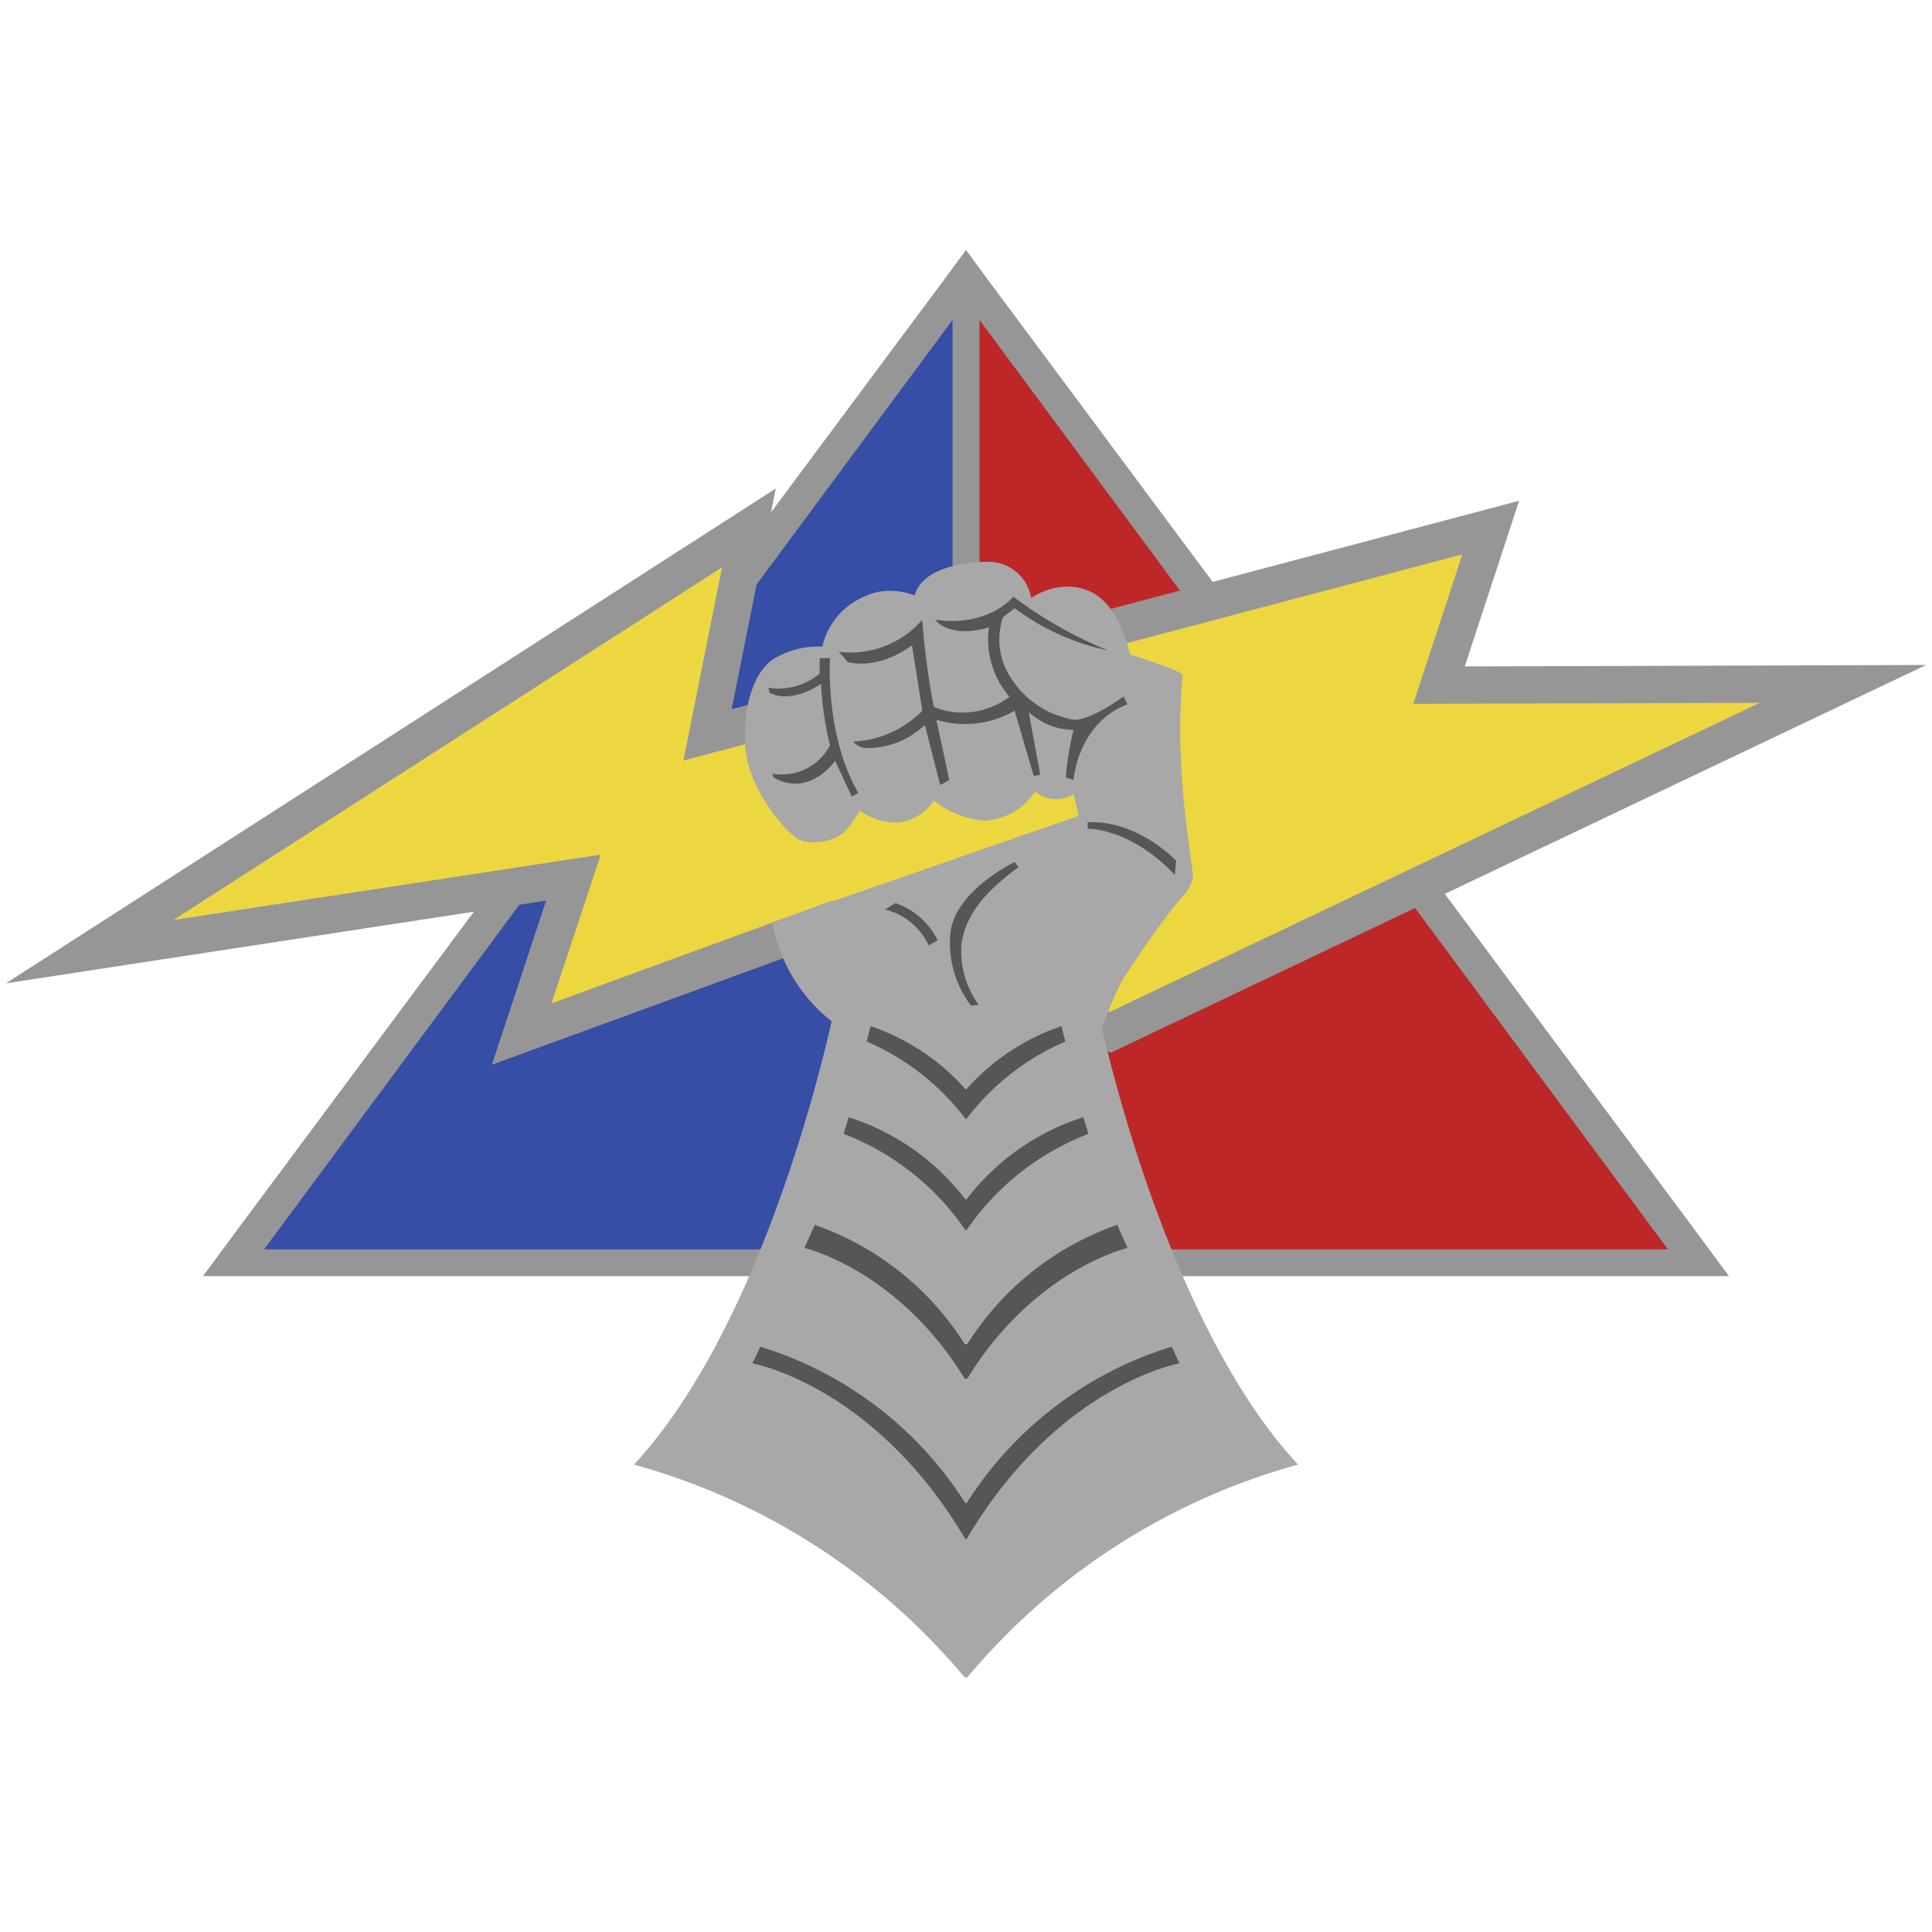 <svg id="_4_armored_division" data-name="4_armored_division" xmlns="http://www.w3.org/2000/svg" width="150" height="150" viewBox="0 0 150 150">
  <defs>
    <style>
      .cls-1 {
        fill: #364ea5;
      }

      .cls-1, .cls-2, .cls-3, .cls-4, .cls-5, .cls-6 {
        fill-rule: evenodd;
      }

      .cls-2 {
        fill: #bd2727;
      }

      .cls-3 {
        fill: #969696;
      }

      .cls-4 {
        fill: #edd741;
      }

      .cls-5 {
        fill: #a8a8a8;
      }

      .cls-6 {
        fill: #565656;
      }
    </style>
  </defs>
  <path class="cls-1" d="M74.8,22.7L18.466,97.628,74.8,97.589V22.7"/>
  <path id="Shape_93_copy" data-name="Shape 93 copy" class="cls-2" d="M75.2,22.7V97.589l56.332,0.039L75.2,22.7"/>
  <path class="cls-3" d="M73.955,86.649h2.091V24.841L129.5,97H20.5L73.955,24.841V86.649M75,19.412l-1.921,2.6-54.5,73.255-2.818,3.811H134.235l-2.818-3.811-54.5-73.255L75,19.412"/>
  <path class="cls-4" d="M113.517,43.175L56.034,58.392l-2.992.792,0.607-3.036,2.393-11.963-42.6,27.379,30.059-4.6,3.11-.477-0.988,2.989L42.8,78.032l21.04-7.689,0.693-.253,0.684,0.273L86.13,78.71,136.621,54.7l-24.239.074-2.671.008,0.832-2.538,2.974-9.067M53.042,59.184l2.992-.792,57.483-15.217-2.974,9.067-0.832,2.538,2.671-.008,24.239-.074L86.13,78.71,65.213,70.363l-0.684-.273-0.693.253L42.8,78.032l2.829-8.557,0.988-2.989-3.11.477-30.059,4.6,42.6-27.379L53.649,56.148l-0.607,3.036m61.946-17.4-60.7,16.067,3.142-15.711L9.11,73.2l36.095-5.525L41.256,79.623l23.258-8.5,21.65,8.64,54.758-26.04-29.879.09,3.945-12.025"/>
  <path class="cls-3" d="M113.724,51.741l4.219-12.86L56.806,55.063l3.427-17.138L0.46,76.345,42.4,69.925,38.188,82.666,64.5,73.051l21.748,8.679,63.292-30.1ZM64.545,69.954L42.814,77.9l3.817-11.546L13.46,71.429l42.6-27.38-3,15,60.476-16.009-3.807,11.607,26.91-.081L86.146,78.574Z"/>
  <path id="Shape_95_copy_2" data-name="Shape 95 copy 2" class="cls-5" d="M76.472,43.622c-0.155,0-.317.007-0.486,0.02-3.684.295-4.68,1.588-4.978,2.584a5.492,5.492,0,0,0-1.932-.354,4.293,4.293,0,0,0-1.751.354,5.6,5.6,0,0,0-3.484,3.981s-0.127-.014-0.348-0.014a6.789,6.789,0,0,0-3.335.911c-1.891,1.094-2.688,4.777-2.19,7.664s3.185,6.071,4.18,6.468a2.671,2.671,0,0,0,.973.159,3.708,3.708,0,0,0,2.511-.854,11.158,11.158,0,0,0,1.1-1.592,5.252,5.252,0,0,0,2.768.92,3.619,3.619,0,0,0,.417-0.024A3.81,3.81,0,0,0,72.5,62.152a7.313,7.313,0,0,0,3.9,1.568,3.251,3.251,0,0,0,1.073-.174,4.831,4.831,0,0,0,2.887-2.091,2.572,2.572,0,0,0,1.62.595,2.669,2.669,0,0,0,1.367-.4l0.4,1.692L59.959,71.607a12.594,12.594,0,0,0,4.579,7.664l0.03,0.024c-1.095,4.848-5.942,24.275-15.348,34.417A51.175,51.175,0,0,1,74.9,130.235h0.2a51.176,51.176,0,0,1,25.678-16.523c-9.08-9.791-13.911-28.233-15.22-33.861a32.774,32.774,0,0,1,1.473-3.565,70.044,70.044,0,0,1,4.579-6.47,3.525,3.525,0,0,0,1-1.592c0.1-.5-0.7-4.379-0.9-8.858a49.918,49.918,0,0,1,.1-6.968c0-.3-4.082-1.592-4.082-1.592s-0.7-3.784-3.086-4.878a4.188,4.188,0,0,0-1.761-.385,5.265,5.265,0,0,0-2.817.882,3.379,3.379,0,0,0-3.593-2.8"/>
  <path id="Shape_95_copy" data-name="Shape 95 copy" class="cls-6" d="M79.07,67.328l-0.3-.4s-4.579,2.19-4.977,5.474a8.05,8.05,0,0,0,1.593,5.673l0.6-.06a7.1,7.1,0,0,1-1.336-4.7C74.989,70.811,76.781,69.02,79.07,67.328ZM72.8,73a5.733,5.733,0,0,0-3.285-2.886l-0.8.5A5.051,5.051,0,0,1,72.1,73.4Zm11.646-9.157v0.5s3.285-.1,6.768,3.584l0.1-1.1S88.327,63.644,84.445,63.844ZM70.809,50.108l0.8,5.076a8,8,0,0,1-5.375,2.388,1.478,1.478,0,0,0,.9.5A6.4,6.4,0,0,0,71.8,56.279L73,60.958l0.7-.4-1-4.678a7.632,7.632,0,0,0,6.072-.7l1.493,5.076,0.5-.1-0.9-4.876a5.245,5.245,0,0,0,3.484,1.393,22.926,22.926,0,0,0-.6,3.683l0.6,0.2s0.3-4.379,4.18-5.873l-0.3-.6s-2.588,1.891-3.882,1.792A7.216,7.216,0,0,1,78.175,52.1a5.37,5.37,0,0,1-.3-4.18l0.9-.7a18.469,18.469,0,0,0,7.266,3.284,33,33,0,0,1-7.366-4.18s-1.891,2.388-6.072,1.791c0,0,1,1.493,4.181.6a6.76,6.76,0,0,0,1.593,5.375,5.993,5.993,0,0,1-5.873.8,57.947,57.947,0,0,1-.9-6.769,7.4,7.4,0,0,1-6.47,2.488l0.7,0.8S68.022,52.1,70.809,50.108Zm-7.067,2.985a25.477,25.477,0,0,0,.7,4.778,4.209,4.209,0,0,1-4.479,2.191l0.1,0.3c2.787,1.593,4.778-1.294,4.778-1.294l1.294,2.787,0.5-.3C64.04,57.075,64.438,51.1,64.438,51.1h-0.8V52.3a4.925,4.925,0,0,1-3.982,1.094l0.1,0.4C61.552,54.686,63.742,53.094,63.742,53.094Zm3.548,27.771a19.153,19.153,0,0,1,7.658,5.98h0.106a19.153,19.153,0,0,1,7.658-5.98l-0.3-1.194a17.225,17.225,0,0,0-7.359,4.877H74.947a17.225,17.225,0,0,0-7.359-4.877Zm-1.795,7.167A20.216,20.216,0,0,1,74.95,95.5h0.1a20.216,20.216,0,0,1,9.456-7.466l-0.4-1.294a18.452,18.452,0,0,0-9.058,6.37h-0.1a18.452,18.452,0,0,0-9.058-6.37ZM62.458,96.89s7.266,1.692,12.442,10.152h0.2c5.176-8.46,12.442-10.152,12.442-10.152l-0.8-1.791A22.493,22.493,0,0,0,75.1,104.355H74.9A22.493,22.493,0,0,0,63.255,95.1Zm28.517,7.664A28.894,28.894,0,0,0,75.05,116.7h-0.1a28.894,28.894,0,0,0-15.926-12.144l-0.6,1.294s9.456,1.692,16.523,13.637h0.1c7.067-11.945,16.523-13.637,16.523-13.637Z"/>
</svg>

